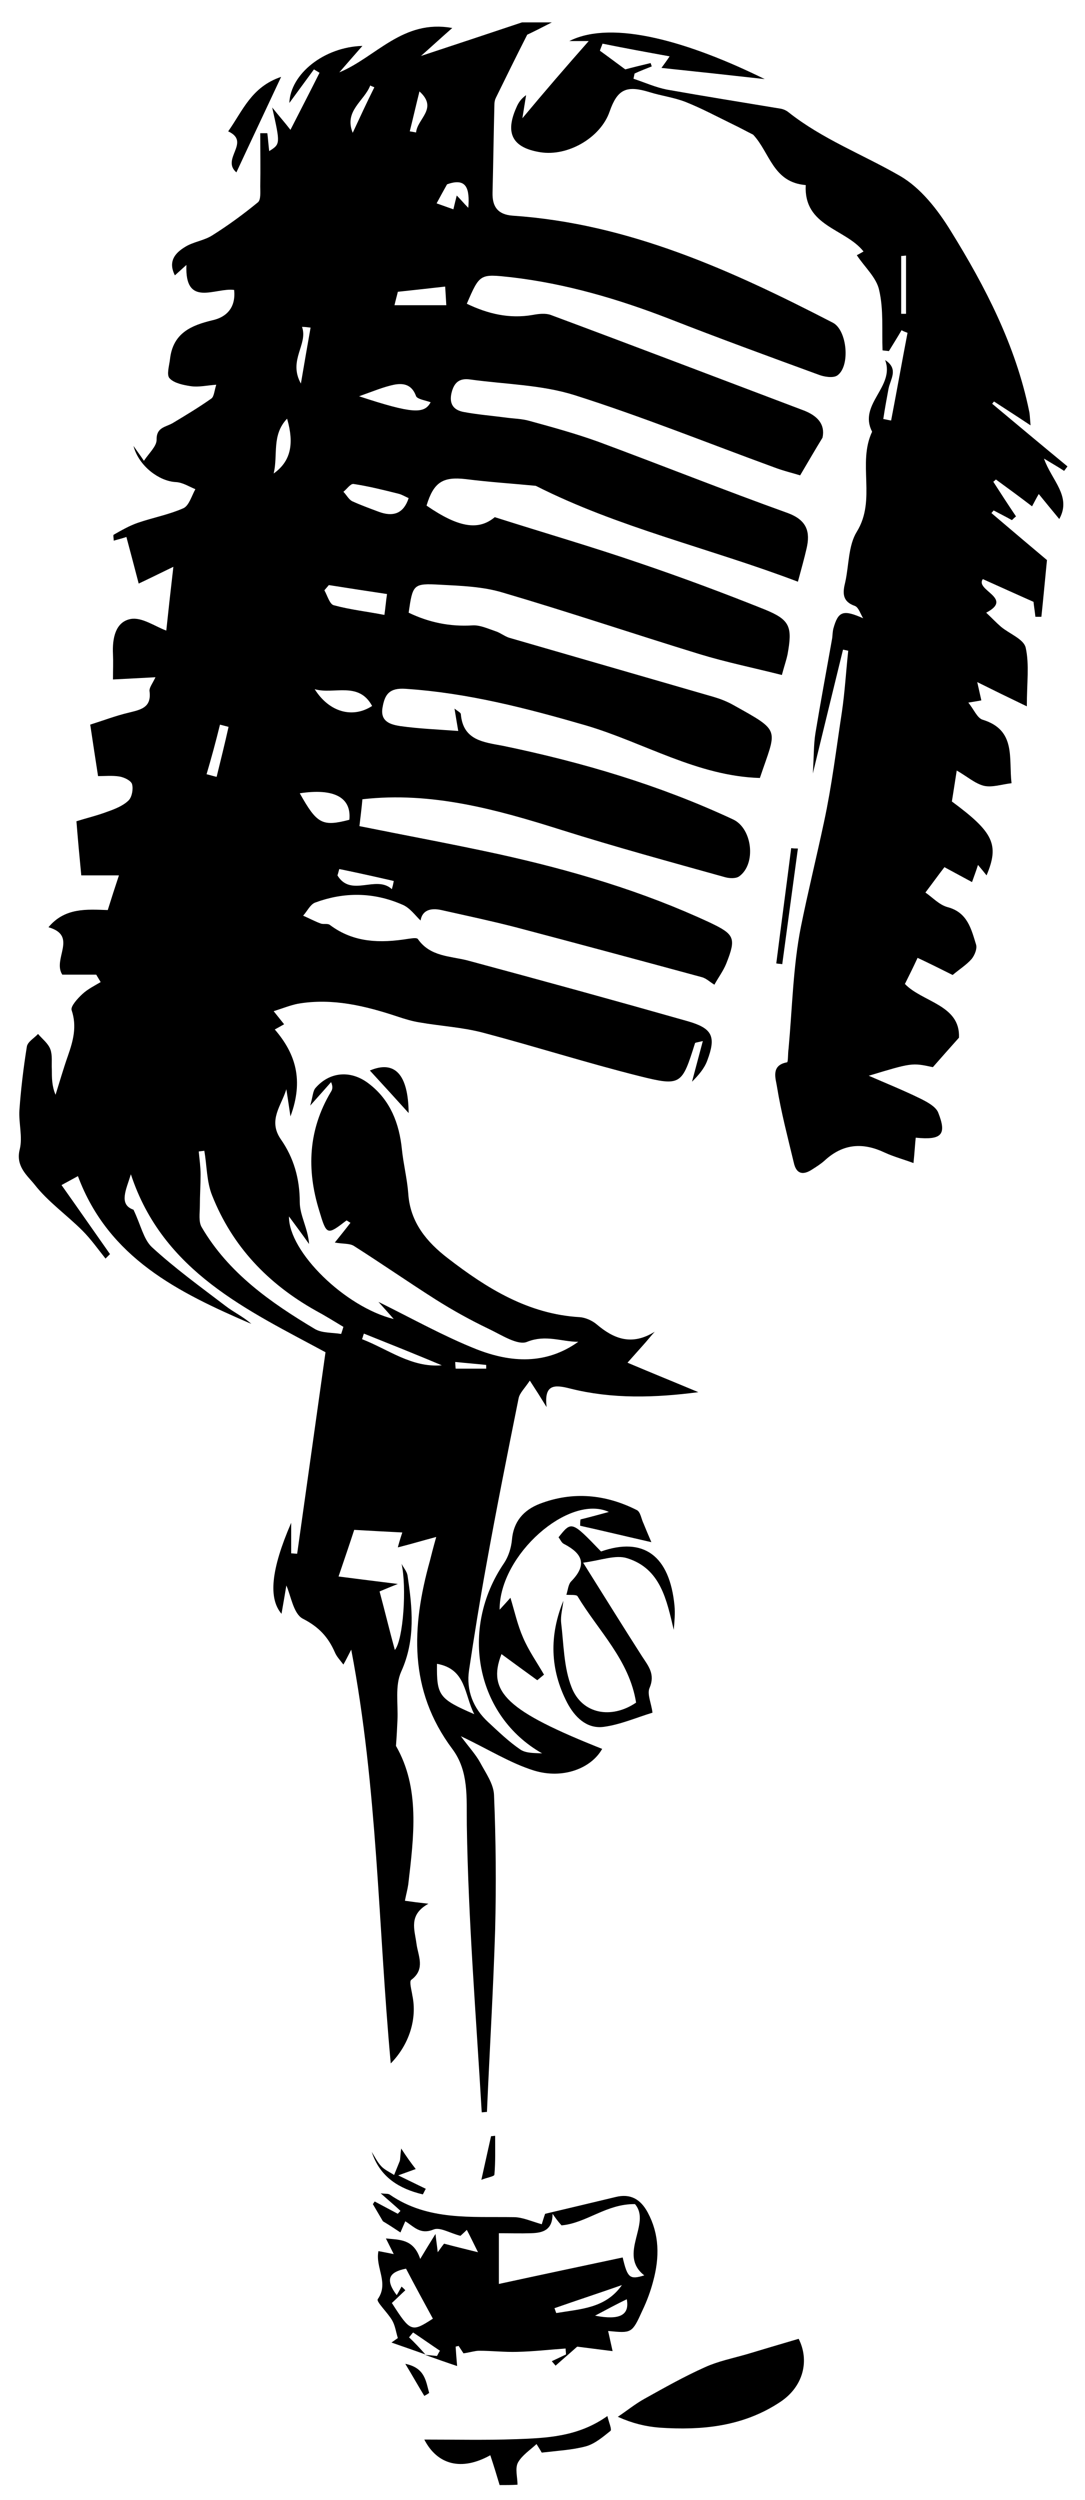 <?xml version="1.0" encoding="utf-8"?>
<!-- Generator: Adobe Illustrator 18.1.1, SVG Export Plug-In . SVG Version: 6.00 Build 0)  -->
<!DOCTYPE svg PUBLIC "-//W3C//DTD SVG 1.1//EN" "http://www.w3.org/Graphics/SVG/1.1/DTD/svg11.dtd">
<svg version="1.1" id="Layer_1" xmlns="http://www.w3.org/2000/svg" xmlns:xlink="http://www.w3.org/1999/xlink" x="0px" y="0px"
	 viewBox="0 0 291 670" enable-background="new 0 0 291 670" xml:space="preserve">
<path d="M148,6c-2.5,1.3-5.1,2.6-6.6,3.3c-3,5.9-5.7,11.4-8.4,16.9c-0.3,0.6-0.4,1.2-0.4,1.9c-0.2,7.8-0.3,15.6-0.5,23.5
	c-0.1,3.8,1.4,5.9,5.4,6.2c31.1,2.1,58.8,14.7,85.9,28.7c3.8,2,4.7,11.6,1.2,14.1c-1.1,0.8-3.6,0.4-5.1-0.2
	c-13.4-4.9-26.8-9.8-40.1-15c-13.7-5.3-27.7-9.4-42.3-11.1c-8.4-0.9-8.4-1-11.9,7.1c5.6,2.7,11.4,4.1,17.7,3c1.6-0.3,3.4-0.5,4.8,0
	c22.6,8.4,45.1,17,67.6,25.5c3.8,1.4,6.1,3.7,5.3,7.4c-1.9,3.1-3.7,6.2-6,10.1c-1.9-0.6-4.5-1.2-7.1-2.2
	c-17.8-6.5-35.4-13.6-53.4-19.3c-8.9-2.8-18.6-2.9-28-4.2c-2.8-0.4-4.3,0.7-5,3.6c-0.7,3,0.6,4.6,3.2,5.1c3.7,0.7,7.5,1,11.3,1.5
	c2.1,0.3,4.3,0.3,6.4,0.9c6.2,1.7,12.4,3.4,18.5,5.6c17,6.3,33.8,13,50.8,19.1c5.1,1.9,6.1,5,5,9.6c-0.6,2.6-1.3,5.1-2.3,8.8
	c-23.7-9-48.2-14.5-70.3-25.7c-6.2-0.6-12.5-1-18.8-1.8c-6.1-0.7-8.6,0.8-10.5,7.1c8.7,6,14,6.7,18.3,3.1c13.2,4.2,26.3,8,39.1,12.4
	c11.2,3.8,22.2,7.9,33.2,12.3c6.9,2.8,7.6,4.6,6.2,12.2c-0.3,1.4-0.8,2.8-1.5,5.4c-7.5-1.9-14.9-3.4-22.1-5.6
	c-17.6-5.4-35.1-11.3-52.8-16.5c-5.3-1.6-11.1-1.8-16.8-2.1c-7.2-0.4-7.3-0.1-8.4,7.5c5.4,2.6,11.1,3.8,17.2,3.4
	c2-0.1,4.1,0.9,6.2,1.6c1.2,0.4,2.3,1.3,3.5,1.7c18.3,5.3,36.7,10.6,55,15.9c1.7,0.5,3.5,1.2,5.1,2.1c13.1,7.3,11.7,6.2,7.2,19.6
	c-16.8-0.5-31.1-9.5-46.7-14.1c-15.9-4.6-31.7-8.7-48.3-9.8c-4.4-0.3-5.6,1.5-6.2,5c-0.7,3.9,2.3,4.6,4.8,5c5,0.7,10.2,0.9,15.5,1.3
	c-0.3-1.8-0.6-3.5-1-6c1,0.8,1.7,1.1,1.7,1.5c0.6,7.1,6.2,7.5,11.4,8.5c21.2,4.4,41.9,10.5,61.6,19.7c5.2,2.4,6.3,12,1.6,15.3
	c-0.9,0.6-2.6,0.5-3.7,0.2c-14.7-4.1-29.4-8.1-44-12.7c-17.4-5.5-34.8-10.3-53.3-8.2c-0.2,2.3-0.5,4.6-0.8,7.2
	c12.4,2.5,24.9,4.8,37.3,7.5c19.5,4.3,38.6,9.9,56.8,18.4c6.5,3.1,7,4.1,4.3,10.9c-0.8,2-2.1,3.7-3.2,5.7c-1.3-0.8-2.2-1.7-3.3-2
	c-16.6-4.5-33.3-9-50-13.4c-6.6-1.7-13.2-3.1-19.9-4.6c-3.1-0.7-5.2,0.2-5.6,2.8c-1.4-1.3-2.9-3.5-5-4.3c-7.6-3.3-15.5-3.4-23.3-0.5
	c-1.3,0.5-2.1,2.3-3.2,3.5c1.6,0.7,3.1,1.5,4.7,2.1c0.8,0.3,1.9-0.1,2.5,0.4c6.4,4.8,13.5,4.9,21,3.7c0.9-0.1,2.3-0.4,2.6,0.1
	c3.3,4.7,8.6,4.5,13.3,5.7c19.7,5.3,39.4,10.7,59.1,16.3c6.6,1.9,7.6,4.1,5.2,10.5c-0.8,2.2-2.4,4-4.1,5.7c0.9-3.4,1.8-6.8,2.9-10.9
	c-1.6,0.4-2.1,0.4-2.1,0.6c-3.5,11.1-3.7,11.6-14.9,8.8c-14-3.5-27.8-7.9-41.8-11.6c-5.6-1.5-11.5-1.8-17.2-2.8
	c-1.9-0.3-3.9-0.9-5.7-1.5c-8.7-2.9-17.6-5.1-26.9-3.5c-2,0.4-4,1.2-6.5,2c1.2,1.5,2,2.5,2.8,3.5c-0.7,0.4-1.4,0.8-2.5,1.4
	c5.6,6.5,7.8,13.6,4.2,23.3c-0.5-3.4-0.8-5.4-1.1-7.3c-1.3,4.4-5,8.3-1.5,13.4c3.5,5,5.1,10.6,5.1,16.9c0,3.5,2.2,7,2.5,11.2
	c-1.7-2.4-3.4-4.7-5.4-7.4c-0.1,9.5,15.1,24.3,28.1,27.5c-1.3-1.5-2.4-2.7-4.1-4.6c9.3,4.6,17.5,9.2,26.3,12.7
	c9.2,3.6,18.6,4.2,27.3-2c-4.5,0-8.7-2-13.7,0c-2.5,1.1-7-1.9-10.4-3.5c-4.8-2.3-9.5-4.9-14.1-7.8c-7.4-4.7-14.6-9.7-22-14.4
	c-1.1-0.7-2.9-0.5-5.1-0.9c1.6-2,2.9-3.6,4.2-5.3c-0.6-0.3-1-0.7-1.1-0.6c-5.2,4-5.3,4-7.3-2.7c-3.4-11-2.9-21.6,3.1-31.7
	c0.4-0.6,0.7-1.3,0.1-2.7c-1.5,1.7-3,3.4-5.6,6.3c0.7-2.4,0.7-3.9,1.4-4.7c3.8-4.4,9.5-4.9,14.3-1.2c5.8,4.4,8.2,10.7,8.9,17.7
	c0.4,3.9,1.4,7.8,1.7,11.8c0.5,7.7,5,13,10.6,17.3c10.5,8.1,21.6,15,35.4,15.8c1.5,0.1,3.3,0.9,4.5,1.9c4.7,4,9.5,5.8,15.6,2
	c-1.1,1.2-2.1,2.5-3.2,3.7c-1.1,1.2-2.2,2.5-4.1,4.6c6.6,2.8,12.8,5.3,19,7.9c-11.5,1.5-23.1,1.9-34.5-1c-4.3-1.1-6.9-1-6.2,5
	c-1.6-2.6-2.8-4.5-4.5-7.1c-1.4,2.1-2.7,3.3-3,4.7c-3,14.9-6,29.9-8.7,44.9c-1.7,9.3-3.2,18.7-4.6,28c-0.8,5.4,1.1,10.2,5.1,13.9
	c2.8,2.6,5.6,5.3,8.7,7.4c1.5,1,3.8,0.9,5.8,1c-17.7-10-22.3-33.3-10.2-51c1.2-1.8,1.9-4.1,2.1-6.2c0.4-4.9,3.1-8,7.5-9.7
	c8.9-3.4,17.7-2.5,26,1.7c1,0.5,1.2,2.4,1.8,3.6c0.6,1.5,1.2,2.9,2.1,5c-6.6-1.5-12.8-3-19.1-4.4c0-0.6,0-1.1,0.1-1.7
	c2.5-0.6,5-1.3,7.6-2c-10.7-4.9-29.4,11.5-29.3,26.2c1.2-1.3,2.1-2.3,2.9-3.2c1.1,3.6,1.9,7.3,3.4,10.7c1.5,3.5,3.7,6.6,5.6,9.9
	c-0.6,0.5-1.2,1-1.8,1.5c-3.2-2.3-6.3-4.6-9.6-7c-4,10.2,1.6,15.3,27,25.4c-2.9,5.2-10.5,8.2-18.3,5.8c-6.4-2-12.2-5.7-19.6-9.2
	c2.3,3.1,4,4.9,5.2,7.1c1.5,2.8,3.6,5.7,3.7,8.7c0.5,12,0.6,24,0.3,36c-0.5,16.3-1.5,32.6-2.2,48.9c-0.5,0-0.9,0.1-1.4,0.1
	c-1.5-25.7-3.6-51.3-4-77c-0.1-7.3,0.6-14.4-3.9-20.4c-11.8-15.8-10.9-32.8-6-50.4c0.4-1.6,0.8-3.2,1.7-6.4c-4.1,1.1-7.1,2-10.3,2.8
	c0.2-0.8,0.6-2.2,1.2-4c-4-0.2-7.7-0.4-12.9-0.7c-1,3.1-2.5,7.5-4.2,12.5c5.6,0.7,10.1,1.3,15.9,2c-2.3,0.9-3.4,1.4-4.9,2
	c1.4,5.2,2.7,10.6,4.1,15.7c2.3-2.8,3.2-17,1.8-23.1c0.5,1,1.4,2,1.6,3.1c1.3,8.7,2.2,17.2-1.7,25.8c-1.7,3.8-0.8,8.6-1,13
	c-0.1,2.2-0.2,4.3-0.4,6.9c6.5,11.3,4.8,24.2,3.3,37.1c-0.2,1.4-0.6,2.8-0.9,4.4c2.1,0.3,3.6,0.5,6.3,0.8c-5.4,3-3.7,6.9-3.2,10.7
	c0.4,3.2,2.5,6.8-1.4,9.7c-0.6,0.4,0.1,2.8,0.3,4.2c1.3,6.2-0.8,13.1-5.8,18.2c-3.4-36.9-3.5-73.7-10.6-110.9c-1,1.9-1.4,2.8-2.1,4
	c-0.9-1.2-1.8-2.1-2.3-3.3c-1.8-4.1-4.3-6.8-8.6-9c-2.5-1.3-3.2-6.2-4.4-8.9c-0.3,1.8-0.8,4.8-1.3,7.6c-3.5-4.1-2.9-11.7,2.6-24.4
	c0,3.6,0,5.9,0,8.2c0.5,0,1.1,0.1,1.6,0.1c2.5-17.8,5-35.5,7.6-54c-20.7-11.2-43.6-21.5-52.2-47.7c-1.2,4-3.4,8.1,0.7,9.5
	c2,4.2,2.7,7.9,4.9,10c6.2,5.7,13.1,10.7,19.8,15.8c2.2,1.7,4.8,2.9,6.9,4.8c-19.5-8.4-38.3-17.6-46.5-39.6
	c-1.5,0.8-2.7,1.5-4.4,2.4c4.4,6.2,8.7,12.4,13,18.5c-0.4,0.4-0.8,0.8-1.2,1.2c-2-2.5-3.9-5.2-6.2-7.5c-4.2-4.2-9.2-7.7-12.8-12.3
	c-1.9-2.4-5.2-4.9-4-9.5c0.8-3.3-0.3-7-0.1-10.4c0.4-5.7,1.1-11.5,2-17.1c0.2-1.3,2-2.3,3-3.4c1.1,1.3,2.7,2.5,3.3,4.1
	c0.6,1.6,0.3,3.6,0.4,5.4c0,2.2,0,4.5,1,6.8c1.1-3.5,2.1-7,3.3-10.4c1.4-4,2.5-7.9,1-12.3c-0.3-1,1.6-3.1,2.9-4.3
	c1.4-1.3,3.2-2.2,4.9-3.2c-0.4-0.7-0.8-1.3-1.2-2c-3.1,0-6.2,0-9.1,0C14,257,21,250.8,13,248.5c4.4-5.3,10.3-4.8,15.9-4.6
	c1-3.2,1.9-6,3-9.3c-2.7,0-6.5,0-10.1,0c-0.5-5.1-0.9-9.5-1.3-14.5c2.5-0.8,5.5-1.5,8.4-2.6c2-0.7,4.2-1.6,5.6-3
	c0.9-0.9,1.3-3.1,0.9-4.4c-0.3-0.9-2.1-1.8-3.4-2c-1.9-0.3-3.9-0.1-5.7-0.1c-0.7-4.6-1.4-9-2.1-13.8c3.5-1.1,6.9-2.4,10.3-3.2
	c3.2-0.8,6.2-1.3,5.6-5.8c-0.1-0.9,0.8-2,1.6-3.7c-3.9,0.2-7.4,0.4-11.4,0.6c0-2.5,0.1-4.7,0-6.8c-0.2-4.1,0.6-8.6,4.7-9.4
	c3-0.6,6.6,2,9.6,3.1c0.5-4.8,1.2-11.1,1.9-17.1c-2.5,1.2-5.9,2.9-9.3,4.5c-1.2-4.6-2.2-8.4-3.3-12.5c-0.8,0.3-2,0.6-3.4,1
	c0-0.7-0.2-1.5,0-1.6c2.1-1.2,4.2-2.4,6.5-3.2c4.1-1.4,8.4-2.2,12.2-3.9c1.5-0.7,2.2-3.3,3.2-5.1c-1.7-0.7-3.4-1.8-5.2-1.9
	c-4.5-0.2-10-4.3-11.4-9.7c1.1,1.6,1.8,2.5,2.8,4c1.4-2.1,3.4-3.9,3.4-5.6c-0.1-3.4,2.4-3.4,4.3-4.5c3.5-2.1,7-4.2,10.4-6.6
	c0.7-0.5,0.8-2.1,1.3-3.7c-2.6,0.2-4.7,0.7-6.8,0.4c-2-0.3-4.5-0.8-5.7-2.1c-0.9-0.9-0.1-3.4,0.1-5.2c0.8-6.9,5.6-9,11.5-10.4
	c3.5-0.8,6.2-3.2,5.7-8.1C57.8,77,49.5,82.6,50,71c-1.2,1.1-2,1.8-3.1,2.8c-1.9-3.8,0.1-6,2.7-7.6c2.2-1.4,5.1-1.7,7.3-3.1
	c4.3-2.7,8.4-5.7,12.3-8.9c0.8-0.7,0.6-2.8,0.6-4.3c0.1-4.7,0-9.4,0-14.2c0.6,0,1.2,0,1.9,0c0.2,1.6,0.3,3.2,0.5,4.8
	c3-1.9,3-1.9,0.8-11.7c2,2.5,3.2,3.8,4.9,6c2.7-5.3,5.3-10.3,7.8-15.3c-0.5-0.3-1-0.6-1.5-0.9c-2.2,3-4.4,6-6.6,9
	c0.3-7.8,9.3-15,19.6-15.3C95,14.8,93,17.1,91,19.4c9.9-4.1,17-14.3,30.3-11.9c-3.2,2.8-5.9,5.3-8.4,7.5C122,12,131,9,140,6
	C142.7,6,145.3,6,148,6z M54.8,308.4c-0.5,0.1-1,0.1-1.5,0.2c0.2,2.1,0.5,4.1,0.5,6.2c0,2.8-0.2,5.6-0.2,8.4c0,1.9-0.4,4.2,0.5,5.7
	c7.2,12.3,18.5,20.2,30.4,27.3c1.9,1.1,4.6,0.9,7,1.3c0.2-0.6,0.4-1.2,0.6-1.9c-2.5-1.5-4.9-3-7.5-4.4C71.8,344,62.3,334,56.9,320.4
	C55.4,316.7,55.5,312.4,54.8,308.4z M109.6,133.5c-1.1-0.5-1.9-1-2.8-1.2c-4-1-8-2-12-2.6c-0.8-0.1-1.8,1.4-2.7,2.1
	c0.8,0.8,1.4,2,2.3,2.5c2.4,1.1,4.9,2,7.3,2.9C105.3,138.5,108.2,137.8,109.6,133.5z M88.2,156.8c-0.4,0.5-0.8,0.9-1.2,1.4
	c0.8,1.4,1.4,3.7,2.5,4c4.4,1.2,9,1.7,13.6,2.6c0.3-2.1,0.4-3.6,0.7-5.6C98.4,158.4,93.3,157.6,88.2,156.8z M80.4,212.6
	c4.6,8.2,6,9,13.3,7.1C94.3,213.7,89.6,211.2,80.4,212.6z M96.3,106.2c14.3,4.7,17.5,4.8,19.2,1.6c-1.4-0.5-3.5-0.8-3.9-1.6
	c-1.1-3.1-3.3-3.6-5.9-3.1C102.8,103.7,100,104.9,96.3,106.2z M117.2,445.9c-0.1,8.5,0.5,9.4,10,13.5
	C124.5,454.2,125.1,447.3,117.2,445.9z M84.4,184.7c3.9,6.2,10.2,7.9,15.4,4.5C96.2,182.5,89.5,186.2,84.4,184.7z M106.7,78.2
	c-0.1,0.5-0.5,1.9-0.9,3.6c4.9,0,9.2,0,13.9,0c-0.1-1.8-0.2-3.4-0.3-5C115.1,77.3,111.3,77.7,106.7,78.2z M97.6,357.4
	c-0.2,0.5-0.3,1-0.5,1.5c7,2.7,13.3,7.7,21.4,7C111.6,363,104.6,360.2,97.6,357.4z M77,112.2c-4.2,4.4-2.4,9.7-3.6,14.7
	C77.9,123.7,79,119.1,77,112.2z M121.6,56.1c0.3-1.3,0.6-2.5,0.9-3.7c1.1,1.1,1.9,2.1,3.1,3.3c0.4-5.1-0.4-8.2-5.7-6.3
	c-1,1.8-1.9,3.4-2.8,5.1C118.5,55,119.9,55.5,121.6,56.1z M55.4,207.5c0.9,0.2,1.8,0.5,2.7,0.7c1.1-4.5,2.2-8.9,3.2-13.4
	c-0.8-0.2-1.5-0.4-2.3-0.6C57.9,198.7,56.7,203.1,55.4,207.5z M91,232.9c-0.2,0.6-0.3,1.2-0.5,1.7c3.6,6,10.4-0.2,14.6,3.7
	c0.2-0.7,0.4-1.5,0.5-2.2C100.8,235,95.9,233.9,91,232.9z M112.5,24.5c-0.9,3.6-1.7,7.1-2.6,10.7c0.6,0.1,1.1,0.2,1.7,0.3
	C111.9,31.8,117.6,29.1,112.5,24.5z M94.6,35.6c1.9-4.1,3.8-8.2,5.8-12.2c-0.4-0.2-0.8-0.3-1.1-0.5C97.7,27.1,92.2,29.7,94.6,35.6z
	 M80.7,102.8c1-5.9,1.8-10.5,2.6-15c-0.8-0.1-1.6-0.2-2.3-0.2C82.7,92.3,77.2,96.5,80.7,102.8z M130.4,366.8c0-0.3,0-0.7,0-1
	c-2.8-0.3-5.5-0.5-8.3-0.8c0,0.6,0.1,1.8,0.1,1.8C124.9,366.8,127.6,366.8,130.4,366.8z"/>
<path d="M134,666c-0.8-2.7-1.6-5.3-2.5-8c-7.7,4.3-14.2,2.6-17.7-4.2c8.1,0,16.3,0.2,24.5-0.1c8.3-0.3,16.7-0.6,24.6-6.2
	c0.4,1.7,1.3,3.7,0.8,4c-2,1.6-4.1,3.4-6.5,4.1c-3.7,1-7.7,1.2-11.9,1.7c0,0-0.7-1.2-1.4-2.3c-1.7,1.6-3.9,3-5,5
	c-0.8,1.6-0.1,3.9-0.1,5.9C137.3,666,135.7,666,134,666z"/>
<path d="M157.9,11c-2,0-3.5,0-5.2,0c11.7-5.9,32.5,0.4,52.4,10.2c-9-1-18.1-2-27.7-3c0.8-1.1,1.4-1.9,2.2-3.1
	c-6.1-1.1-12.1-2.2-18-3.4c-0.2,0.6-0.5,1.2-0.7,1.9c2.1,1.5,4.2,3.1,6.8,5c1.8-0.5,4.3-1.1,6.8-1.7c0.1,0.3,0.2,0.6,0.3,0.9
	c-1.5,0.6-3.1,1.2-4.6,1.9c-0.1,0.5-0.2,0.9-0.3,1.4c3,1,5.9,2.3,8.9,2.9c10.1,1.8,20.2,3.4,30.4,5.1c0.8,0.1,1.7,0.5,2.3,1
	c9.1,7.2,19.9,11.3,29.8,17c5.6,3.2,10.2,9.1,13.7,14.8c9.3,15,17.4,30.7,21,48.2c0.2,0.8,0.2,1.6,0.4,3.9c-3.9-2.6-6.9-4.5-9.8-6.4
	c-0.2,0.2-0.3,0.4-0.5,0.6c6.7,5.6,13.4,11.2,20.2,16.8c-0.3,0.4-0.6,0.8-0.9,1.2c-1.5-1-3.1-1.9-5.4-3.3c2,5.8,7.5,10.1,4.1,16.2
	c-2-2.4-3.7-4.5-5.5-6.7c-0.6,1-1.1,2-1.8,3.3c-3-2.3-6.4-4.8-9.7-7.2c-0.2,0.2-0.4,0.4-0.7,0.6c2,3.1,4,6.2,6.1,9.3
	c-0.4,0.3-0.8,0.7-1.1,1c-1.6-0.9-3.2-1.7-4.9-2.6c-0.2,0.2-0.4,0.5-0.6,0.7c5.3,4.5,10.6,9,14.9,12.6c-0.6,6-1,10.6-1.5,15.2
	c-0.5,0-1.1,0-1.6,0c-0.2-1.8-0.5-3.6-0.5-4c-4.9-2.2-9.2-4.1-13.6-6.1c-2.2,3,8.4,5.1,0.9,9c1.4,1.3,2.6,2.6,4,3.8
	c2.3,1.9,6.1,3.3,6.6,5.6c1,4.5,0.3,9.4,0.3,15.7c-5.2-2.5-9.1-4.4-13.3-6.5c0.4,1.7,0.7,3.2,1.1,4.9c-0.9,0.2-1.8,0.3-3.5,0.6
	c1.5,1.8,2.4,4.2,3.9,4.6c9,2.8,6.9,10.3,7.7,17c-2.6,0.3-5.2,1.2-7.4,0.7c-2.4-0.6-4.5-2.5-7.3-4.1c-0.5,3.3-0.9,5.7-1.3,8.3
	c11.1,8.2,12.8,11.5,9.3,19.8c-0.7-0.9-1.3-1.6-2.3-2.8c-0.5,1.6-1,2.9-1.6,4.6c-2.6-1.4-5.2-2.8-7.4-4c-1.7,2.2-3.2,4.3-5.1,6.8
	c1.9,1.3,3.7,3.3,5.9,3.9c5.4,1.4,6.4,5.9,7.7,10.1c0.3,1.1-0.4,2.8-1.2,3.8c-1.4,1.6-3.2,2.7-5.1,4.3c-3-1.5-6.2-3.1-9.4-4.6
	c-1.2,2.6-2.2,4.6-3.4,7c4.7,4.9,14.9,5.6,14.5,14.4c-2.7,3-4.7,5.3-7,7.9c-5.6-1.2-5.6-1.2-17.2,2.3c4.6,2,9.3,3.9,13.8,6.1
	c1.8,0.9,4.1,2.1,4.8,3.7c2.4,6,1,7.5-6,6.8c-0.2,1.9-0.3,3.9-0.6,6.8c-2.7-1-5.3-1.7-7.7-2.8c-5.9-2.8-11.2-2.4-16.1,2.1
	c-1,0.9-2.1,1.6-3.2,2.3c-2.5,1.7-4.4,1.5-5.1-1.7c-1.6-6.7-3.4-13.5-4.5-20.3c-0.3-2.1-1.8-5.8,2.7-6.6c0.3-0.1,0.2-2.4,0.4-3.7
	c1-10.9,1.2-22,3.3-32.6c1.9-9.4,4.2-18.7,6.2-28.1c2.1-9.7,3.3-19.7,4.8-29.5c0.8-5.4,1.1-10.9,1.7-16.4c-0.5-0.1-0.9-0.2-1.4-0.3
	c-2.6,10.6-5.2,21.3-8.1,33.2c0.3-4.4,0.2-7.7,0.7-10.8c1.4-8.5,3-17,4.5-25.5c0.1-0.8,0.1-1.7,0.3-2.5c1.3-4.7,2.6-5.2,8-2.8
	c-0.7-1.1-1.2-2.9-2.2-3.3c-3.5-1.2-3.3-3.6-2.6-6.4c1-4.5,0.8-9.8,3.1-13.5c5.3-8.6,0.1-18.3,4.1-26.8c-3.8-7.4,6.2-12,3.5-19.2
	c3.7,2.4,1.4,5.1,0.9,7.7c-0.5,2.7-1,5.4-1.4,8.1c0.7,0.1,1.4,0.3,2.1,0.4c1.5-7.8,2.9-15.7,4.4-23.5c-0.5-0.2-1.1-0.4-1.6-0.7
	c-1.1,1.9-2.3,3.8-3.4,5.6c-0.6-0.1-1.1-0.1-1.7-0.2c-0.2-5.4,0.3-10.9-0.9-16.1c-0.7-3.4-3.9-6.2-6-9.4c0.4-0.2,1.1-0.6,1.8-1
	c-4.9-6.2-16.1-6.7-15.5-17.8c-8.8-0.7-9.6-8.7-14.1-13.5c-1.6-0.8-3.6-1.9-5.7-2.9c-4.1-2-8.2-4.2-12.5-5.9
	c-3.1-1.2-6.4-1.6-9.6-2.6c-6.2-1.9-8.6-0.8-10.7,5.2c-2.4,7-11.2,12.1-18.6,10.9c-7.5-1.2-9.5-5.1-6.4-12c0.5-1.2,1.2-2.3,2.6-3.3
	c-0.3,1.9-0.6,3.7-1,6.2C146.1,24.5,151.8,17.9,157.9,11z M243,68.5c-0.4,0-0.8,0.1-1.3,0.1c0,5.2,0,10.4,0,15.5c0.4,0,0.8,0,1.3,0
	C243,78.9,243,73.7,243,68.5z"/>
<path d="M114.1,631c-3-1.1-6-2.1-9.1-3.2c0.6-0.4,1.1-0.8,1.7-1.2c-0.5-1.6-0.7-3.3-1.5-4.7c-1.2-2.1-4.3-5-3.9-5.7
	c3.1-4.4-0.7-8.5,0.2-12.9c1.1,0.2,2.1,0.4,4.1,0.8c-0.9-1.8-1.5-3-2.1-4.2c3.5,0.4,7.4,0,9.2,5.5c1.5-2.5,2.6-4.3,4.1-6.7
	c0.2,1.9,0.4,3,0.6,4.9c1-1.4,1.6-2.2,1.7-2.3c3,0.8,5.9,1.5,9.1,2.3c-1.2-2.4-2-4.1-3-6c-0.8,0.8-1.6,1.5-1.7,1.6
	c-2.8-0.7-5.5-2.4-7.2-1.7c-3.6,1.5-5.3-0.8-7.6-2.2c-0.5,1.1-0.9,2.1-1.3,3c-1.8-1.2-3.2-2.1-4.7-3c-0.9-1.5-1.8-3.1-2.7-4.6
	c0.2-0.2,0.3-0.5,0.5-0.7c2.1,1.1,4.1,2.2,6.2,3.3c0.2-0.3,0.5-0.5,0.7-0.8c-1.6-1.5-3.3-2.9-5.3-4.7c1.2,0.2,2,0,2.5,0.4
	c10.2,7,21.8,5.8,33.2,6c2.3,0,4.7,1.1,7.5,1.9c0.1-0.3,0.5-1.7,0.9-2.8c6.4-1.5,12.6-3,18.9-4.5c4-1,6.7,0.6,8.6,4.1
	c3.2,5.9,3.2,12.1,1.5,18.4c-0.7,2.7-1.7,5.4-2.9,7.9c-2.8,6.2-2.9,6.1-9.2,5.5c0.3,1.4,0.6,2.7,1.2,5.4c-3.9-0.5-7.1-0.9-9.5-1.2
	c-2,1.8-3.9,3.4-5.8,5.1c-0.3-0.4-0.7-0.8-1-1.2c1.3-0.6,2.5-1.2,3.8-1.8c0-0.5-0.1-1.1-0.1-1.6c-4.3,0.3-8.6,0.8-13,0.9
	c-3.4,0.1-6.8-0.3-10.2-0.3c-1.1,0-2.2,0.4-4.2,0.7c0.1,0.1-0.6-0.9-1.3-2c-0.3,0.1-0.5,0.1-0.8,0.2c0.1,1.5,0.2,3,0.4,5.2
	c-3-1-5.8-2-8.6-3c1.1,0.1,2.2,0.2,3.2,0.3c0.3-0.5,0.5-1,0.8-1.4c-2.4-1.6-4.8-3.3-7.2-4.9c-0.4,0.4-0.7,0.9-1.1,1.3
	C111.1,627.7,112.6,629.3,114.1,631z M148.2,593.3c0,4.4-2.6,5.1-5.7,5.2c-2.9,0.1-5.8,0-8.7,0c0,4.6,0,8.3,0,13.6
	c11.5-2.5,22.4-4.8,33.2-7.1c1.3,5.5,1.9,6,5.8,4.8c-7.2-5.6,2-13.9-2.5-19.1c-7.7-0.1-13,5.1-19.7,5.7
	C149.6,595.3,148.9,594.3,148.2,593.3z M116.1,621.4c-2.4-4.4-4.8-8.8-7.2-13.4c-4.7,0.9-5.6,3-2.5,7.1c0.5-0.8,0.9-1.6,1.3-2.3
	c0.3,0.3,0.7,0.6,1,1c-1.2,1.1-2.4,2.3-3.6,3.4C110.1,625,110.4,625.1,116.1,621.4z M166.8,612.4c-6,2.1-12.1,4.1-18.1,6.2
	c0.2,0.4,0.3,0.9,0.5,1.3C155.6,618.8,162.4,618.7,166.8,612.4z M159.6,620.6c6.7,1.3,9.3-0.2,8.5-4.4
	C165.4,617.5,162.8,618.9,159.6,620.6z"/>
<path d="M214.2,626.8c2.9,5.7,1.4,12.7-4.9,16.9c-9.9,6.6-21,7.7-32.5,6.9c-3.6-0.3-7.1-1.1-11.1-2.9c2.4-1.6,4.6-3.4,7.1-4.8
	c5.4-3,10.7-6,16.3-8.5c3.5-1.6,7.5-2.4,11.3-3.5C204.7,629.6,209.1,628.3,214.2,626.8z"/>
<path d="M151.9,427.4c0.4-1.2,0.5-2.8,1.3-3.6c4.3-4.4,3.1-7.4-1.9-10c-0.7-0.3-1-1.2-1.5-1.8c3.5-4.4,3.5-4.4,11.4,3.8
	c11.4-4,18.4,1.1,19.7,14.5c0.2,2.1,0,4.3-0.2,6.5c-1.9-8-3.5-16.4-12.5-19.2c-3.1-1-7.1,0.6-11.8,1.2c5.9,9.4,10.8,17.3,15.8,25.1
	c1.7,2.6,3.6,4.8,2,8.5c-0.7,1.6,0.5,4.1,0.8,6.6c-4.3,1.3-8.6,3.2-13.1,3.8c-4.6,0.6-7.8-2.7-9.8-6.5c-4.6-8.9-4.8-18-1-27.3
	c-0.2,2-0.8,4-0.6,5.9c0.7,5.8,0.7,12,2.8,17.3c2.8,7.2,10.7,8.6,17.3,4.1c-1.8-11.4-10.1-19.2-15.7-28.5
	C154.6,427.3,152.9,427.5,151.9,427.4z"/>
<path d="M61.2,35.2c3.9-5.5,6.2-11.9,14.2-14.6c-4.2,9-8.1,17.2-12,25.6C59.2,42.6,67.4,38.1,61.2,35.2z"/>
<path d="M99.2,286.9c6.6-2.8,10.3,0.9,10.4,11.4C105.8,294.1,102.7,290.7,99.2,286.9z"/>
<path d="M214,227.4c-1.4,10.3-2.8,20.7-4.2,31c-0.5-0.1-1.1-0.1-1.6-0.2c1.3-10.3,2.7-20.6,4-30.9
	C212.8,227.4,213.4,227.4,214,227.4z"/>
<path d="M111.5,581.3c-1.6,0.6-2.8,1-4.7,1.7c2.9,1.4,5.1,2.5,7.4,3.6c-0.3,0.5-0.5,1-0.8,1.5c-6.3-1.5-11.5-4.6-13.7-11.4
	c0.8,1.3,1.5,2.7,2.5,3.8c0.9,1,2.3,1.6,3.5,2.4c0.5-1.2,1-2.5,1.5-3.7c0.2-0.6,0.1-1.3,0.4-3.4
	C109.1,578.1,110.1,579.5,111.5,581.3z"/>
<path d="M132.8,572.4c0,3.5,0.1,6.9-0.2,10.4c0,0.5-2.1,0.8-3.5,1.4c1-4.5,1.8-8.1,2.6-11.7C132.1,572.5,132.4,572.4,132.8,572.4z"
	/>
<path d="M108.7,633.5c5.3,1.1,5.5,4.6,6.4,7.8c-0.4,0.3-0.9,0.6-1.3,0.8C112.2,639.5,110.7,636.8,108.7,633.5z"/>
</svg>

